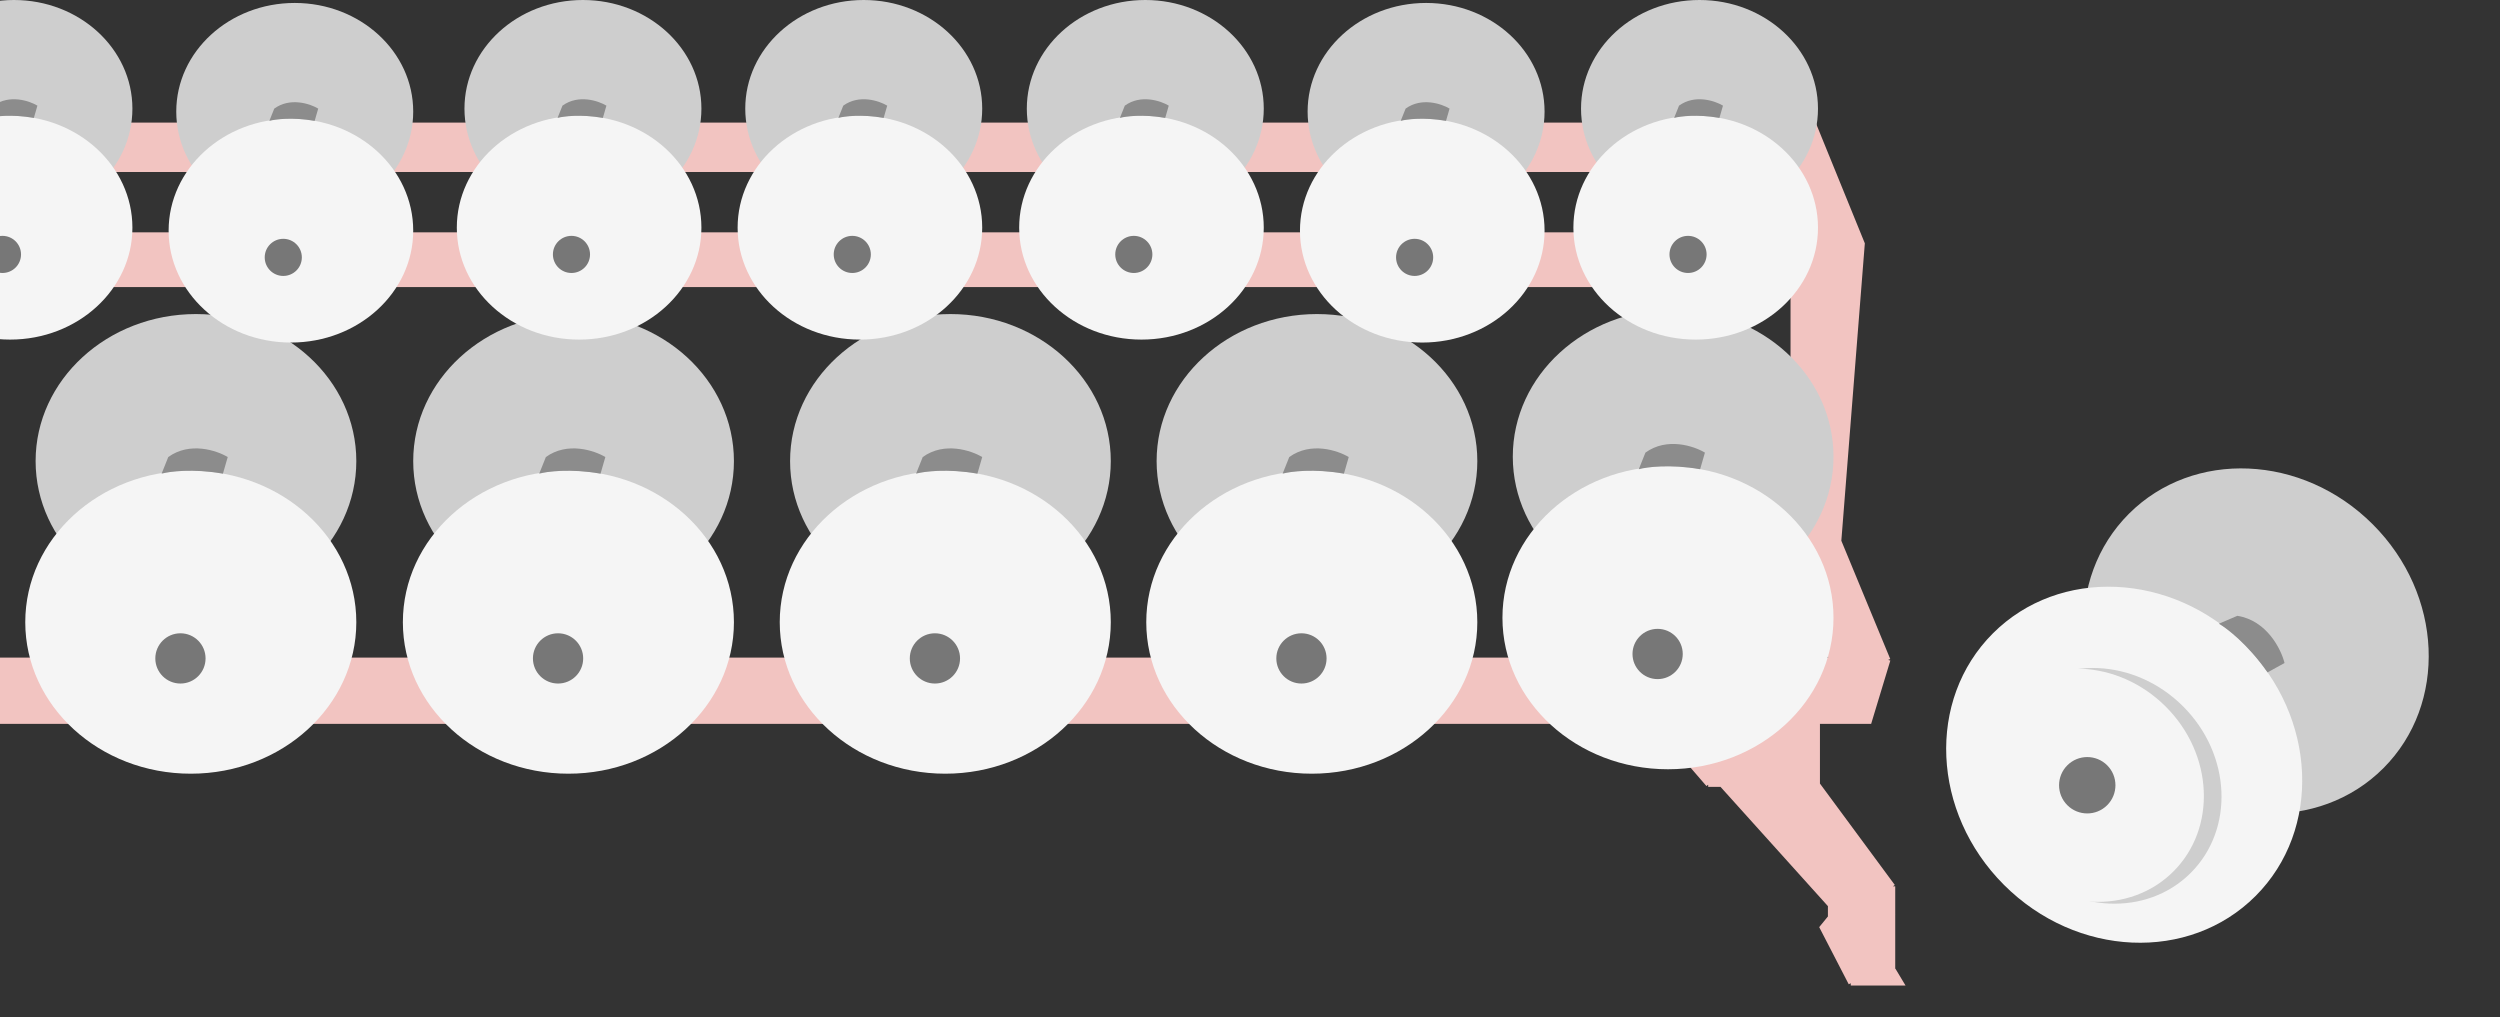 <svg width="988" height="402" viewBox="0 0 988 402" fill="none" xmlns="http://www.w3.org/2000/svg">
<rect x="0" y="0" width="988" height="402" fill="#333333" stroke="none"/>
<rect x="9.936" y="49.245" width="689.408" height="17.937" fill="#F2C4C1"/>
<rect x="691.326" y="292.553" width="18.359" height="24.901" fill="#F2C1CD"/>
<rect x="690.061" y="282.846" width="18.359" height="24.901" fill="#F2C4C1"/>
<rect x="675.498" y="280.103" width="18.359" height="24.901" fill="#F2C1CD"/>
<rect x="667.27" y="276.093" width="18.359" height="24.901" fill="#F2C1CD"/>
<rect x="671.699" y="279.047" width="18.359" height="24.901" fill="#F2C4C1"/>
<rect x="680.775" y="285.378" width="18.359" height="24.901" fill="#F2C4C1"/>
<rect x="697.742" y="291.92" width="18.359" height="24.901" transform="rotate(48.524 697.742 291.92)" fill="#F2C4C1"/>
<rect x="704.707" y="299.517" width="18.359" height="24.901" transform="rotate(48.524 704.707 299.517)" fill="#F2C4C1"/>
<rect x="711.67" y="307.113" width="18.359" height="24.901" transform="rotate(48.524 711.67 307.113)" fill="#F2C4C1"/>
<rect x="714.57" y="316.712" width="16.2" height="20.605" transform="rotate(48.524 714.57 316.712)" fill="#F2C4C1"/>
<rect x="720.9" y="323.573" width="16.2" height="20.605" transform="rotate(48.524 720.9 323.573)" fill="#F2C4C1"/>
<rect x="727.021" y="331.17" width="16.2" height="20.605" transform="rotate(48.524 727.021 331.17)" fill="#F2C4C1"/>
<rect x="738.207" y="349.318" width="16.2" height="20.605" transform="rotate(48.524 738.207 349.318)" fill="#F2C1CD"/>
<rect x="736.939" y="341.721" width="16.2" height="20.605" transform="rotate(48.524 736.939 341.721)" fill="#F2C4C1"/>
<rect x="730.098" y="360.291" width="20.793" height="11.474" transform="rotate(48.524 730.098 360.291)" fill="#F2C4C1"/>
<rect x="723.4" y="356.914" width="20.793" height="11.474" fill="#F2C4C1"/>
<path d="M732.1 382.659H747.504V388.568H732.1V382.659Z" fill="#F2C4C1"/>
<rect width="1.153" height="6.16" transform="matrix(-0.866 0.5 0.5 0.866 747.822 382.87)" fill="#F2C4C1"/>
<rect width="1.153" height="6.16" transform="matrix(-0.866 0.5 0.5 0.866 746.979 382.87)" fill="#F2C4C1"/>
<rect width="1.153" height="6.16" transform="matrix(-0.866 0.5 0.5 0.866 745.924 382.87)" fill="#F2C4C1"/>
<path d="M744.656 382.87L743.657 383.447L746.737 388.781L747.736 388.204L744.656 382.87Z" fill="#F2C4C1"/>
<path d="M748.091 350.267V383.081H736.062V350.267L707.68 309.962V285.167H718.336V309.962L748.091 350.267Z" fill="#F2C4C1"/>
<path d="M707.68 285.167H718.336H738.806L746.191 260.794H723.753H-75L-74.689 285.167H707.68Z" fill="#F2C4C1"/>
<path d="M746.191 260.794L726.777 213.842L736.062 96.302L713.518 40.938L692.697 49.35L708.524 92.715H-68.88V99.89H708.524V112.551V214.791L723.753 260.794H746.191Z" fill="#F2C4C1"/>
<path d="M-68.88 112.551H708.524V99.89H-68.88V112.551Z" fill="#F2C4C1"/>
<path fill-rule="evenodd" clip-rule="evenodd" d="M723.296 362.507L736.062 383.292L731.42 388.568L720.025 366.516L723.296 362.507Z" fill="#F2C4C1"/>
<path d="M680.353 310.068L681.091 304.581L677.293 305.109L675.077 310.068H680.353Z" fill="#F2C4C1"/>
<path d="M677.293 305.109L667.164 294.241L664.315 297.617L675.077 310.068L677.293 305.109Z" fill="#F2C4C1"/>
<path d="M748.091 350.267V383.081H736.062V350.267M748.091 350.267L718.336 309.962V285.167M748.091 350.267H736.062M718.336 285.167H707.68M718.336 285.167H738.806L746.191 260.794M707.68 285.167V309.962L736.062 350.267M707.68 285.167H-74.689M746.191 260.794L726.777 213.842L736.062 96.302L713.518 40.938M746.191 260.794H723.753M713.378 40.593L713.518 40.938M-75 285.167H-74.689M-74.683 285.589L-74.689 285.167M723.296 362.507L736.062 383.292L731.42 388.568M723.296 362.507L720.025 366.516L731.42 388.568M723.296 362.507V357.759L680.353 310.068M731.42 388.568H751.467L748.302 383.292M680.353 310.068L681.091 304.581L677.293 305.109M680.353 310.068H675.077M677.293 305.109L667.164 294.241M677.293 305.109L675.077 310.068M667.164 294.241L664.315 297.617L675.077 310.068M667.164 294.241V285.273M723.823 261.005L723.753 260.794M708.524 112.551V214.791L723.753 260.794M708.524 112.551H-68.88M708.524 112.551V99.89H-68.88M-68.88 112.551V92.715M-68.88 112.551V99.89M-68.88 92.715H708.524L692.697 49.35M-68.88 92.715V99.89M692.697 49.35H10.464L9.725 67.076M692.697 49.35L713.518 40.938M713.589 40.909L713.518 40.938M699.028 67.076H9.303M723.753 260.794H-75L-74.689 285.167" stroke="#F2C4C1" stroke-width="1.809"/>
<ellipse cx="891.612" cy="253.332" rx="71.105" ry="65.207" transform="rotate(45 891.612 253.332)" fill="#CECECE"/>
<ellipse cx="839.48" cy="302.22" rx="73.399" ry="67.173" transform="rotate(45 839.48 302.22)" fill="#F5F5F5"/>
<ellipse cx="831.37" cy="310.562" rx="48.659" ry="44.4" transform="rotate(45 831.37 310.562)" fill="#CECECE"/>
<ellipse cx="824.883" cy="310.33" rx="48.168" ry="43.908" transform="rotate(45 824.883 310.33)" fill="#F5F5F5"/>
<circle cx="824.883" cy="310.33" r="11.141" transform="rotate(45 824.883 310.33)" fill="#777777"/>
<path d="M896.13 265.728L902.849 262.021C901.498 256.576 895.875 245.222 884.197 243.369L876.899 246.497C880.065 248.273 888.345 254.606 896.13 265.728Z" fill="#8C8C8C"/>
<ellipse cx="661.228" cy="180.479" rx="63.372" ry="58.115" fill="#CECECE"/>
<ellipse cx="520.466" cy="182.231" rx="63.372" ry="58.115" fill="#CECECE"/>
<ellipse cx="375.614" cy="182.231" rx="63.372" ry="58.115" fill="#CECECE"/>
<ellipse cx="226.675" cy="182.231" rx="63.372" ry="58.115" fill="#CECECE"/>
<ellipse cx="77.445" cy="182.231" rx="63.372" ry="58.115" fill="#CECECE"/>
<ellipse cx="671.646" cy="42.938" rx="46.822" ry="42.938" fill="#CECECE"/>
<ellipse cx="563.591" cy="44.105" rx="46.822" ry="42.938" fill="#CECECE"/>
<ellipse cx="452.619" cy="42.938" rx="46.822" ry="42.938" fill="#CECECE"/>
<ellipse cx="341.349" cy="42.938" rx="46.822" ry="42.938" fill="#CECECE"/>
<ellipse cx="230.377" cy="42.938" rx="46.822" ry="42.938" fill="#CECECE"/>
<ellipse cx="116.48" cy="44.105" rx="46.822" ry="42.938" fill="#CECECE"/>
<ellipse cx="5.507" cy="42.938" rx="46.822" ry="42.938" fill="#CECECE"/>
<ellipse cx="659.182" cy="244.143" rx="65.416" ry="59.868" fill="#F5F5F5"/>
<ellipse cx="518.42" cy="245.896" rx="65.416" ry="59.868" fill="#F5F5F5"/>
<ellipse cx="373.569" cy="245.896" rx="65.416" ry="59.868" fill="#F5F5F5"/>
<ellipse cx="224.631" cy="245.896" rx="65.416" ry="59.868" fill="#F5F5F5"/>
<ellipse cx="75.401" cy="245.896" rx="65.416" ry="59.868" fill="#F5F5F5"/>
<ellipse cx="670.135" cy="89.975" rx="48.332" ry="44.233" fill="#F5F5F5"/>
<ellipse cx="562.08" cy="91.143" rx="48.332" ry="44.233" fill="#F5F5F5"/>
<ellipse cx="451.108" cy="89.975" rx="48.332" ry="44.233" fill="#F5F5F5"/>
<ellipse cx="228.865" cy="89.975" rx="48.332" ry="44.233" fill="#F5F5F5"/>
<ellipse cx="114.971" cy="91.143" rx="48.332" ry="44.233" fill="#F5F5F5"/>
<ellipse cx="3.996" cy="89.975" rx="48.332" ry="44.233" fill="#F5F5F5"/>
<ellipse cx="339.838" cy="89.975" rx="48.332" ry="44.233" fill="#F5F5F5"/>
<ellipse cx="655.094" cy="258.453" rx="42.93" ry="39.133" fill="#F5F5F5"/>
<ellipse cx="514.332" cy="260.205" rx="42.93" ry="39.133" fill="#F5F5F5"/>
<ellipse cx="369.48" cy="260.205" rx="42.93" ry="39.133" fill="#F5F5F5"/>
<ellipse cx="220.543" cy="260.205" rx="42.93" ry="39.133" fill="#F5F5F5"/>
<ellipse cx="71.312" cy="260.205" rx="42.93" ry="39.133" fill="#F5F5F5"/>
<ellipse cx="667.113" cy="100.548" rx="31.718" ry="28.913" fill="#F5F5F5"/>
<ellipse cx="225.845" cy="100.548" rx="31.718" ry="28.913" fill="#F5F5F5"/>
<ellipse cx="111.95" cy="101.716" rx="31.718" ry="28.913" fill="#F5F5F5"/>
<ellipse cx="0.976" cy="100.548" rx="31.718" ry="28.913" fill="#F5F5F5"/>
<ellipse cx="559.06" cy="101.716" rx="31.718" ry="28.913" fill="#F5F5F5"/>
<ellipse cx="448.085" cy="100.548" rx="31.718" ry="28.913" fill="#F5F5F5"/>
<ellipse cx="336.82" cy="100.548" rx="31.718" ry="28.913" fill="#F5F5F5"/>
<circle cx="655.093" cy="258.453" r="9.929" fill="#777777"/>
<circle cx="514.332" cy="260.205" r="9.929" fill="#777777"/>
<circle cx="369.48" cy="260.205" r="9.929" fill="#777777"/>
<circle cx="220.543" cy="260.205" r="9.929" fill="#777777"/>
<circle cx="71.31" cy="260.205" r="9.929" fill="#777777"/>
<circle cx="225.844" cy="100.548" r="7.336" fill="#777777"/>
<circle cx="111.951" cy="101.716" r="7.336" fill="#777777"/>
<circle cx="0.975" cy="100.548" r="7.336" fill="#777777"/>
<circle cx="667.113" cy="100.548" r="7.336" fill="#777777"/>
<circle cx="559.059" cy="101.716" r="7.336" fill="#777777"/>
<circle cx="448.084" cy="100.548" r="7.336" fill="#777777"/>
<circle cx="336.821" cy="100.548" r="7.336" fill="#777777"/>
<path d="M671.888 185.444L673.786 178.873C669.503 176.293 658.804 172.682 650.277 178.873L647.648 185.444C650.764 184.568 659.972 183.341 671.888 185.444Z" fill="#8C8C8C"/>
<path d="M531.124 187.196L533.022 180.625C528.739 178.045 518.041 174.434 509.513 180.625L506.885 187.196C510 186.32 519.209 185.093 531.124 187.196Z" fill="#8C8C8C"/>
<path d="M386.272 187.196L388.171 180.625C383.887 178.045 373.189 174.434 364.662 180.625L362.033 187.196C365.148 186.32 374.357 185.093 386.272 187.196Z" fill="#8C8C8C"/>
<path d="M237.335 187.196L239.233 180.625C234.95 178.045 224.252 174.434 215.724 180.625L213.096 187.196C216.211 186.32 225.42 185.093 237.335 187.196Z" fill="#8C8C8C"/>
<path d="M238.253 46.606L239.655 41.751C236.49 39.845 228.586 37.176 222.286 41.751L220.344 46.606C222.645 45.958 229.449 45.052 238.253 46.606Z" fill="#8C8C8C"/>
<path d="M124.356 47.774L125.759 42.919C122.594 41.013 114.69 38.345 108.389 42.919L106.447 47.774C108.749 47.127 115.553 46.221 124.356 47.774Z" fill="#8C8C8C"/>
<path d="M13.382 46.606L14.784 41.751C11.619 39.845 3.715 37.176 -2.585 41.751L-4.527 46.606C-2.226 45.958 4.578 45.052 13.382 46.606Z" fill="#8C8C8C"/>
<path d="M88.102 187.196L90.001 180.625C85.717 178.045 75.019 174.434 66.492 180.625L63.863 187.196C66.978 186.32 76.187 185.093 88.102 187.196Z" fill="#8C8C8C"/>
<path d="M679.52 46.606L680.923 41.751C677.758 39.845 669.854 37.176 663.553 41.751L661.611 46.606C663.913 45.958 670.717 45.052 679.52 46.606Z" fill="#8C8C8C"/>
<path d="M571.465 47.774L572.868 42.919C569.703 41.013 561.799 38.345 555.499 42.919L553.557 47.774C555.858 47.127 562.662 46.221 571.465 47.774Z" fill="#8C8C8C"/>
<path d="M460.491 46.606L461.893 41.751C458.729 39.845 450.824 37.176 444.524 41.751L442.582 46.606C444.884 45.958 451.687 45.052 460.491 46.606Z" fill="#8C8C8C"/>
<path d="M349.225 46.606L350.628 41.751C347.463 39.845 339.559 37.176 333.258 41.751L331.316 46.606C333.618 45.958 340.422 45.052 349.225 46.606Z" fill="#8C8C8C"/>
</svg>
